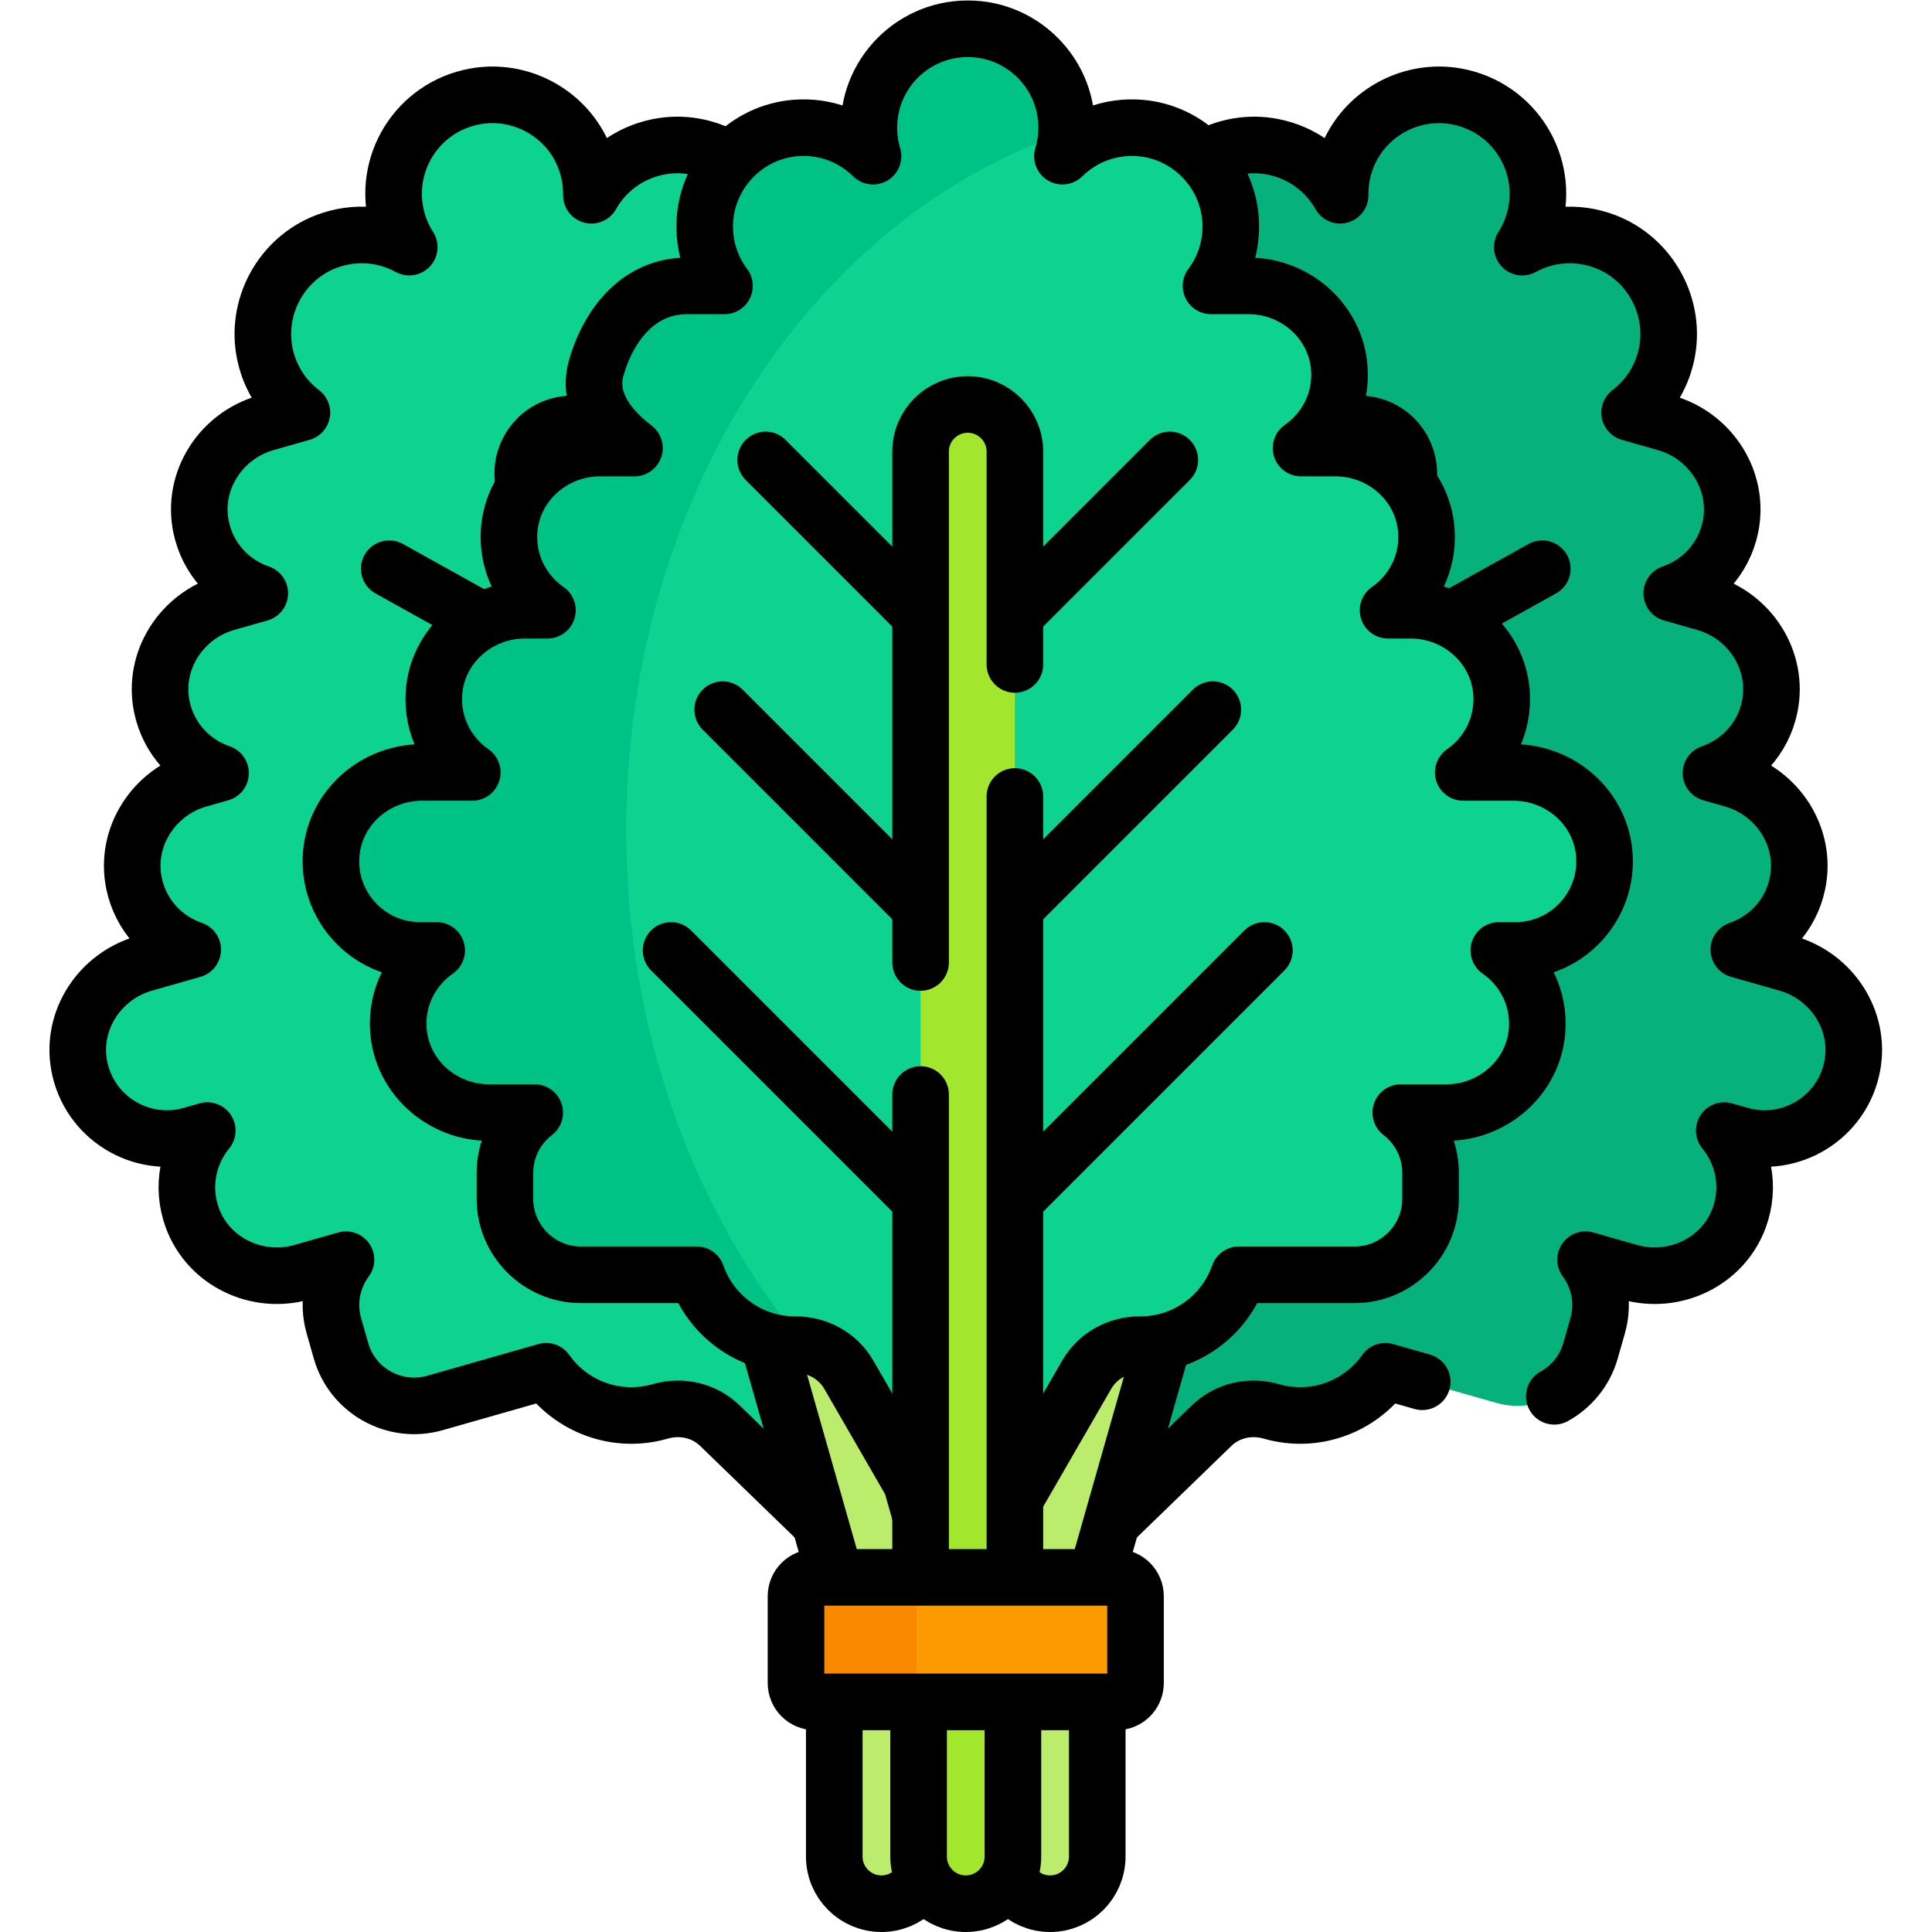 <?xml version="1.0" encoding="UTF-8" standalone="no"?>
<!-- Created with Inkscape (http://www.inkscape.org/) -->

<svg
   version="1.1"
   id="svg6393"
   xml:space="preserve"
   width="682.667"
   height="682.667"
   viewBox="0 0 682.667 682.667"
   xmlns="http://www.w3.org/2000/svg"
   xmlns:svg="http://www.w3.org/2000/svg"><defs
     id="defs6397"><clipPath
       clipPathUnits="userSpaceOnUse"
       id="clipPath6407"><path
         d="M 0,512 H 512 V 0 H 0 Z"
         id="path6405" /></clipPath></defs><g
     id="g6399"
     transform="matrix(1.333,0,0,-1.333,0,682.667)"><g
       id="g6401"><g
         id="g6403"
         clip-path="url(#clipPath6407)"><g
           id="g6409"
           transform="translate(278.356,7.5)"><path
             d="m 0,0 v 0 c 6.904,0 12.5,5.597 12.5,12.5 v 120 c 0,6.903 -5.596,12.5 -12.5,12.5 -6.903,0 -12.5,-5.597 -12.5,-12.5 V 12.5 C -12.5,5.597 -6.903,0 0,0"
             style="fill:#bbec6c;fill-opacity:1;fill-rule:nonzero;stroke:none"
             id="path6411" /></g><g
           id="g6413"
           transform="translate(278.356,7.5)"><path
             d="m 0,0 v 0 c 6.904,0 12.5,5.597 12.5,12.5 v 120 c 0,6.903 -5.596,12.5 -12.5,12.5 -6.903,0 -12.5,-5.597 -12.5,-12.5 V 12.5 C -12.5,5.597 -6.903,0 0,0 Z"
             style="fill:none;stroke:#000000;stroke-width:15;stroke-linecap:round;stroke-linejoin:round;stroke-miterlimit:10;stroke-dasharray:none;stroke-opacity:1"
             id="path6415" /></g><g
           id="g6417"
           transform="translate(233.644,7.5)"><path
             d="m 0,0 v 0 c 6.903,0 12.5,5.597 12.5,12.5 v 120 c 0,6.903 -5.597,12.5 -12.5,12.5 -6.904,0 -12.5,-5.597 -12.5,-12.5 V 12.5 C -12.5,5.597 -6.904,0 0,0"
             style="fill:#bbec6c;fill-opacity:1;fill-rule:nonzero;stroke:none"
             id="path6419" /></g><g
           id="g6421"
           transform="translate(233.644,7.5)"><path
             d="m 0,0 v 0 c 6.903,0 12.5,5.597 12.5,12.5 v 120 c 0,6.903 -5.597,12.5 -12.5,12.5 -6.904,0 -12.5,-5.597 -12.5,-12.5 V 12.5 C -12.5,5.597 -6.904,0 0,0 Z"
             style="fill:none;stroke:#000000;stroke-width:15;stroke-linecap:round;stroke-linejoin:round;stroke-miterlimit:10;stroke-dasharray:none;stroke-opacity:1"
             id="path6423" /></g><g
           id="g6425"
           transform="translate(256,7.5)"><path
             d="m 0,0 v 0 c 6.904,0 12.5,5.597 12.5,12.5 v 120 c 0,6.903 -5.596,12.5 -12.5,12.5 -6.904,0 -12.5,-5.597 -12.5,-12.5 V 12.5 C -12.5,5.597 -6.904,0 0,0"
             style="fill:#a2e62e;fill-opacity:1;fill-rule:nonzero;stroke:none"
             id="path6427" /></g><g
           id="g6429"
           transform="translate(256,7.5)"><path
             d="m 0,0 v 0 c 6.904,0 12.5,5.597 12.5,12.5 v 120 c 0,6.903 -5.596,12.5 -12.5,12.5 -6.904,0 -12.5,-5.597 -12.5,-12.5 V 12.5 C -12.5,5.597 -6.904,0 0,0 Z"
             style="fill:none;stroke:#000000;stroke-width:15;stroke-linecap:round;stroke-linejoin:round;stroke-miterlimit:10;stroke-dasharray:none;stroke-opacity:1"
             id="path6431" /></g><g
           id="g6433"
           transform="translate(345.461,322.18)"><path
             d="m 0,0 c -4.472,11.386 -17.169,17.226 -28.933,13.873 l -12.829,-3.656 c 5.1,6.217 6.974,14.92 3.956,23.142 -4.284,11.674 -17.146,17.8 -29.105,14.392 L -72.704,46.1 c 5.101,6.216 6.975,14.921 3.956,23.143 -4.284,11.674 -17.145,17.799 -29.104,14.391 l -8.818,-2.513 c 5.1,6.217 6.974,14.92 3.956,23.143 -4.285,11.674 -17.145,17.799 -29.105,14.391 l -9.583,-2.731 c 2.151,5.6 2.407,11.988 0.216,18.176 -4.301,12.141 -17.105,19.439 -29.739,16.927 -7.914,-1.573 -14.172,-6.456 -17.775,-12.834 0.055,3.778 -0.7,7.661 -2.427,11.427 -4.915,10.713 -16.684,16.859 -28.288,14.793 -15.547,-2.768 -24.923,-18.219 -20.707,-33.013 0.721,-2.528 1.793,-4.86 3.142,-6.965 -6.424,3.52 -14.315,4.37 -21.87,1.535 -12.06,-4.527 -19.094,-17.478 -16.347,-30.063 1.399,-6.412 4.984,-11.705 9.764,-15.331 l -9.583,-2.731 c -11.959,-3.408 -19.658,-15.393 -17.145,-27.572 1.77,-8.578 7.951,-14.986 15.561,-17.581 l -8.817,-2.512 c -11.959,-3.409 -19.659,-15.394 -17.146,-27.573 1.77,-8.578 7.951,-14.986 15.562,-17.58 l -5.793,-1.651 c -11.959,-3.408 -19.659,-15.393 -17.145,-27.571 1.77,-8.579 7.95,-14.988 15.561,-17.581 l -12.829,-3.657 c -11.764,-3.352 -19.475,-15.007 -17.272,-27.041 2.532,-13.84 16.466,-22.251 29.682,-18.484 l 4.276,1.219 c -5.101,-6.217 -6.974,-14.921 -3.956,-23.144 4.284,-11.674 17.145,-17.799 29.104,-14.39 l 11.625,3.312 c -3.588,-4.854 -4.997,-11.249 -3.225,-17.47 l 1.908,-6.694 c 3.032,-10.638 14.216,-16.86 24.854,-13.829 l 29.529,8.415 c 6.565,-9.336 18.537,-13.969 30.134,-10.664 0.029,0.009 0.059,0.017 0.089,0.025 5.597,1.616 11.626,0.283 15.811,-3.77 l 45.303,-43.892 15.359,61.18 c 1.419,5.651 5.84,9.961 11.448,11.54 0.03,0.008 0.059,0.016 0.089,0.025 11.596,3.305 19.328,13.553 19.985,24.948 l 29.529,8.415 c 10.638,3.032 16.861,14.215 13.83,24.853 l -1.908,6.694 c -1.773,6.221 -6.341,10.913 -11.95,13.146 l 11.625,3.312 c 11.959,3.409 19.658,15.394 17.145,27.573 -1.77,8.578 -7.951,14.986 -15.561,17.581 l 4.275,1.218 C -2.263,-27.589 5.144,-13.098 0,0"
             style="fill:#0ed290;fill-opacity:1;fill-rule:nonzero;stroke:none"
             id="path6435" /></g><g
           id="g6437"
           transform="translate(345.461,322.18)"><path
             d="m 0,0 c -4.472,11.386 -17.169,17.226 -28.933,13.873 l -12.829,-3.656 c 5.1,6.217 6.974,14.92 3.956,23.142 -4.284,11.674 -17.146,17.8 -29.105,14.392 L -72.704,46.1 c 5.101,6.216 6.975,14.921 3.956,23.143 -4.284,11.674 -17.145,17.799 -29.104,14.391 l -8.818,-2.513 c 5.1,6.217 6.974,14.92 3.956,23.143 -4.285,11.674 -17.145,17.799 -29.105,14.391 l -9.583,-2.731 c 2.151,5.6 2.407,11.988 0.216,18.176 -4.301,12.141 -17.105,19.439 -29.739,16.927 -7.914,-1.573 -14.172,-6.456 -17.775,-12.834 0.055,3.778 -0.7,7.661 -2.427,11.427 -4.915,10.713 -16.684,16.859 -28.288,14.793 -15.547,-2.768 -24.923,-18.219 -20.707,-33.013 0.721,-2.528 1.793,-4.86 3.142,-6.965 -6.424,3.52 -14.315,4.37 -21.87,1.535 -12.06,-4.527 -19.094,-17.478 -16.347,-30.063 1.399,-6.412 4.984,-11.705 9.764,-15.331 l -9.583,-2.731 c -11.959,-3.408 -19.658,-15.393 -17.145,-27.572 1.77,-8.578 7.951,-14.986 15.561,-17.581 l -8.817,-2.512 c -11.959,-3.409 -19.659,-15.394 -17.146,-27.573 1.77,-8.578 7.951,-14.986 15.562,-17.58 l -5.793,-1.651 c -11.959,-3.408 -19.659,-15.393 -17.145,-27.571 1.77,-8.579 7.95,-14.988 15.561,-17.581 l -12.829,-3.657 c -11.764,-3.352 -19.475,-15.007 -17.272,-27.041 2.532,-13.84 16.466,-22.251 29.682,-18.484 l 4.276,1.219 c -5.101,-6.217 -6.974,-14.921 -3.956,-23.144 4.284,-11.674 17.145,-17.799 29.104,-14.39 l 11.625,3.312 c -3.588,-4.854 -4.997,-11.249 -3.225,-17.47 l 1.908,-6.694 c 3.032,-10.638 14.216,-16.86 24.854,-13.829 l 29.529,8.415 c 6.565,-9.336 18.537,-13.969 30.134,-10.664 0.029,0.009 0.059,0.017 0.089,0.025 5.597,1.616 11.626,0.283 15.811,-3.77 l 45.303,-43.892 15.359,61.18 c 1.419,5.651 5.84,9.961 11.448,11.54 0.03,0.008 0.059,0.016 0.089,0.025 11.596,3.305 19.328,13.553 19.985,24.948 l 29.529,8.415 c 10.638,3.032 16.861,14.215 13.83,24.853 l -1.908,6.694 c -1.773,6.221 -6.341,10.913 -11.95,13.146 l 11.625,3.312 c 11.959,3.409 19.658,15.394 17.145,27.573 -1.77,8.578 -7.951,14.986 -15.561,17.581 l 4.275,1.218 C -2.263,-27.589 5.144,-13.098 0,0 Z"
             style="fill:none;stroke:#000000;stroke-width:15;stroke-linecap:round;stroke-linejoin:round;stroke-miterlimit:10;stroke-dasharray:none;stroke-opacity:1"
             id="path6439" /></g><g
           id="g6441"
           transform="translate(103.174,361.38)"><path
             d="m 0,0 66.196,-36.833 36.833,66.195"
             style="fill:none;stroke:#000000;stroke-width:15;stroke-linecap:round;stroke-linejoin:round;stroke-miterlimit:10;stroke-dasharray:none;stroke-opacity:1"
             id="path6443" /></g><g
           id="g6445"
           transform="translate(110.356,294.598)"><path
             d="m 0,0 80.28,-44.671 44.67,80.28"
             style="fill:none;stroke:#000000;stroke-width:15;stroke-linecap:round;stroke-linejoin:round;stroke-miterlimit:10;stroke-dasharray:none;stroke-opacity:1"
             id="path6447" /></g><g
           id="g6449"
           transform="translate(114.696,229.47)"><path
             d="m 0,0 97.181,-54.074 54.074,97.18"
             style="fill:none;stroke:#000000;stroke-width:15;stroke-linecap:round;stroke-linejoin:round;stroke-miterlimit:10;stroke-dasharray:none;stroke-opacity:1"
             id="path6451" /></g><g
           id="g6453"
           transform="translate(248.987,93)"><path
             d="m 0,0 -84.711,297.241 c -1.984,6.962 -9.235,10.997 -16.197,9.013 -6.961,-1.984 -10.996,-9.236 -9.012,-16.197 L -27.257,0 Z"
             style="fill:#bbec6c;fill-opacity:1;fill-rule:nonzero;stroke:none"
             id="path6455" /></g><g
           id="g6457"
           transform="translate(248.987,93)"><path
             d="m 0,0 -84.711,297.241 c -1.984,6.962 -9.235,10.997 -16.197,9.013 -6.961,-1.984 -10.996,-9.236 -9.012,-16.197 L -27.257,0 Z"
             style="fill:none;stroke:#000000;stroke-width:15;stroke-linecap:round;stroke-linejoin:round;stroke-miterlimit:10;stroke-dasharray:none;stroke-opacity:1"
             id="path6459" /></g><g
           id="g6461"
           transform="translate(166.539,322.18)"><path
             d="m 0,0 c 4.472,11.386 17.169,17.226 28.933,13.873 l 12.829,-3.656 c -5.1,6.217 -6.974,14.92 -3.956,23.142 4.284,11.674 17.146,17.8 29.105,14.392 L 72.704,46.1 c -5.101,6.216 -6.975,14.921 -3.956,23.143 4.284,11.674 17.145,17.799 29.104,14.391 l 8.818,-2.513 c -5.1,6.217 -6.974,14.92 -3.956,23.143 4.285,11.674 17.145,17.799 29.105,14.391 l 9.583,-2.731 c -2.151,5.6 -2.407,11.988 -0.216,18.176 4.301,12.141 17.105,19.439 29.739,16.927 7.914,-1.573 14.172,-6.456 17.775,-12.834 -0.055,3.778 0.7,7.661 2.427,11.427 4.915,10.713 16.684,16.859 28.288,14.793 15.547,-2.768 24.923,-18.219 20.707,-33.013 -0.721,-2.528 -1.793,-4.86 -3.142,-6.965 6.424,3.52 14.315,4.37 21.87,1.535 12.06,-4.527 19.094,-17.478 16.347,-30.063 -1.399,-6.412 -4.984,-11.705 -9.764,-15.331 l 9.583,-2.731 C 286.975,74.437 294.674,62.452 292.161,50.273 290.391,41.695 284.21,35.287 276.6,32.692 l 8.817,-2.512 c 11.959,-3.409 19.659,-15.394 17.146,-27.573 -1.77,-8.578 -7.951,-14.986 -15.562,-17.58 l 5.793,-1.651 c 11.959,-3.408 19.659,-15.393 17.145,-27.571 -1.77,-8.579 -7.95,-14.988 -15.561,-17.581 l 12.829,-3.657 c 11.764,-3.352 19.475,-15.007 17.272,-27.041 -2.532,-13.84 -16.466,-22.251 -29.682,-18.484 l -4.276,1.219 c 5.101,-6.217 6.974,-14.921 3.956,-23.144 -4.284,-11.674 -17.145,-17.799 -29.104,-14.39 l -11.625,3.312 c 3.588,-4.854 4.997,-11.249 3.225,-17.47 l -1.908,-6.694 c -3.032,-10.638 -14.216,-16.86 -24.854,-13.829 l -29.529,8.415 c -6.565,-9.336 -18.537,-13.969 -30.134,-10.664 -0.029,0.009 -0.059,0.017 -0.089,0.025 -5.597,1.616 -11.626,0.283 -15.811,-3.77 l -45.303,-43.892 -15.359,61.18 c -1.419,5.651 -5.84,9.961 -11.448,11.54 -0.03,0.008 -0.059,0.016 -0.089,0.025 -11.596,3.305 -19.328,13.553 -19.985,24.948 l -29.529,8.415 c -10.638,3.032 -16.861,14.215 -13.83,24.853 l 1.908,6.694 c 1.773,6.221 6.341,10.913 11.95,13.146 l -11.625,3.312 C 9.379,-74.318 1.68,-62.333 4.193,-50.154 c 1.77,8.578 7.951,14.986 15.561,17.581 l -4.275,1.218 C 2.263,-27.589 -5.144,-13.098 0,0"
             style="fill:#07b17b;fill-opacity:1;fill-rule:nonzero;stroke:none"
             id="path6463" /></g><g
           id="g6465"
           transform="translate(412,142)"><path
             d="m 0,0 c 4.518,2.504 8.084,6.725 9.604,12.055 l 1.907,6.694 c 1.773,6.221 0.364,12.615 -3.224,17.47 l 11.624,-3.313 c 11.959,-3.408 24.82,2.717 29.105,14.391 3.018,8.223 1.144,16.927 -3.956,23.143 l 4.276,-1.218 c 13.215,-3.767 27.149,4.643 29.682,18.485 2.202,12.032 -5.509,23.688 -17.273,27.04 l -12.828,3.656 c 7.61,2.594 13.791,9.002 15.561,17.581 2.513,12.179 -5.186,24.163 -17.145,27.572 l -5.793,1.651 c 7.611,2.594 13.791,9.002 15.562,17.58 2.513,12.179 -5.187,24.164 -17.146,27.572 l -8.818,2.513 c 7.611,2.595 13.792,9.003 15.562,17.581 2.513,12.179 -5.187,24.164 -17.146,27.572 l -9.583,2.731 c 4.78,3.626 8.365,8.919 9.765,15.331 2.746,12.585 -4.288,25.536 -16.347,30.062 -7.555,2.835 -15.447,1.986 -21.87,-1.535 1.349,2.105 2.42,4.438 3.141,6.966 4.216,14.794 -5.16,30.244 -20.706,33.013 -11.604,2.066 -23.373,-4.08 -28.288,-14.793 -1.727,-3.765 -2.482,-7.65 -2.427,-11.427 -3.603,6.378 -9.861,11.261 -17.775,12.834 -12.634,2.512 -25.439,-4.786 -29.739,-16.928 -2.192,-6.187 -1.935,-12.574 0.215,-18.175 l -9.583,2.73 c -11.959,3.409 -24.82,-2.717 -29.104,-14.391 -3.018,-8.222 -1.145,-16.925 3.955,-23.142 l -8.817,2.512 c -11.959,3.409 -24.82,-2.716 -29.105,-14.39 -3.018,-8.224 -1.144,-16.927 3.956,-23.144 l -5.793,1.652 c -11.959,3.408 -24.82,-2.718 -29.104,-14.392 -3.018,-8.223 -1.145,-16.926 3.955,-23.143 l -12.828,3.657 c -11.764,3.352 -24.461,-2.488 -28.933,-13.873 -5.144,-13.098 2.263,-27.589 15.478,-31.356 l 4.276,-1.219 c -7.611,-2.593 -13.792,-9.001 -15.562,-17.58 -2.513,-12.178 5.187,-24.164 17.146,-27.572 l 11.625,-3.312 c -5.609,-2.234 -10.177,-6.925 -11.95,-13.146 l -1.908,-6.694 c -3.032,-10.638 3.191,-21.822 13.829,-24.854 l 29.529,-8.415 c 0.658,-11.394 8.39,-21.643 19.985,-24.948 0.03,-0.008 0.06,-0.017 0.089,-0.024 5.609,-1.58 10.029,-5.889 11.448,-11.54 l 15.359,-61.18 45.304,43.891 c 4.185,4.054 10.213,5.386 15.811,3.771 0.03,-0.008 0.06,-0.017 0.089,-0.025 11.596,-3.305 23.569,1.328 30.134,10.664 L -35,3.854"
             style="fill:none;stroke:#000000;stroke-width:15;stroke-linecap:round;stroke-linejoin:round;stroke-miterlimit:10;stroke-dasharray:none;stroke-opacity:1"
             id="path6467" /></g><g
           id="g6469"
           transform="translate(408.826,361.38)"><path
             d="m 0,0 -66.196,-36.833 -36.833,66.195"
             style="fill:none;stroke:#000000;stroke-width:15;stroke-linecap:round;stroke-linejoin:round;stroke-miterlimit:10;stroke-dasharray:none;stroke-opacity:1"
             id="path6471" /></g><g
           id="g6473"
           transform="translate(401.644,294.598)"><path
             d="m 0,0 -80.28,-44.671 -44.67,80.28"
             style="fill:none;stroke:#000000;stroke-width:15;stroke-linecap:round;stroke-linejoin:round;stroke-miterlimit:10;stroke-dasharray:none;stroke-opacity:1"
             id="path6475" /></g><g
           id="g6477"
           transform="translate(397.304,229.47)"><path
             d="m 0,0 -97.181,-54.074 -54.074,97.18"
             style="fill:none;stroke:#000000;stroke-width:15;stroke-linecap:round;stroke-linejoin:round;stroke-miterlimit:10;stroke-dasharray:none;stroke-opacity:1"
             id="path6479" /></g><g
           id="g6481"
           transform="translate(363.921,399.254)"><path
             d="m 0,0 c -6.961,1.984 -14.213,-2.051 -16.197,-9.013 l -84.711,-297.241 h 27.257 L 9.012,-16.197 C 10.996,-9.236 6.961,-1.984 0,0"
             style="fill:#bbec6c;fill-opacity:1;fill-rule:nonzero;stroke:none"
             id="path6483" /></g><g
           id="g6485"
           transform="translate(363.921,399.254)"><path
             d="m 0,0 c -6.961,1.984 -14.213,-2.051 -16.197,-9.013 l -84.711,-297.241 h 27.257 L 9.012,-16.197 C 10.996,-9.236 6.961,-1.984 0,0 Z"
             style="fill:none;stroke:#000000;stroke-width:15;stroke-linecap:round;stroke-linejoin:round;stroke-miterlimit:10;stroke-dasharray:none;stroke-opacity:1"
             id="path6487" /></g><g
           id="g6489"
           transform="translate(425.224,286.106)"><path
             d="m 0,0 c -1.18,12.175 -11.791,21.271 -24.022,21.271 h -13.34 c 6.609,4.581 10.796,12.438 10.147,21.172 -0.921,12.402 -11.61,21.818 -24.046,21.818 h -6.023 c 6.609,4.581 10.796,12.437 10.147,21.173 -0.921,12.401 -11.61,21.816 -24.046,21.816 h -9.169 c 6.609,4.581 10.796,12.438 10.148,21.173 -0.921,12.401 -11.611,21.816 -24.046,21.816 h -9.965 c 3.604,4.798 5.601,10.87 5.189,17.421 -0.808,12.856 -11.122,23.383 -23.96,24.431 -8.043,0.656 -15.399,-2.324 -20.612,-7.471 1.088,3.617 1.426,7.56 0.797,11.654 -1.79,11.65 -11.424,20.787 -23.15,21.98 -15.711,1.598 -28.962,-10.691 -28.962,-26.073 0,-2.629 0.392,-5.166 1.112,-7.561 -5.213,5.147 -12.569,8.127 -20.611,7.471 -12.839,-1.048 -23.153,-11.575 -23.961,-24.431 -0.412,-6.551 1.585,-12.623 5.189,-17.421 h -9.964 c -12.436,0 -23.125,-9.415 -24.046,-21.816 -0.649,-8.735 3.538,-16.592 10.147,-21.173 h -9.169 c -12.435,0 -23.125,-9.415 -24.046,-21.816 -0.649,-8.736 3.539,-16.592 10.147,-21.173 h -6.023 c -12.435,0 -23.125,-9.416 -24.046,-21.818 -0.649,-8.734 3.538,-16.591 10.147,-21.172 h -13.339 c -12.232,0 -22.843,-9.096 -24.023,-21.271 -1.358,-14.006 9.738,-25.912 23.479,-25.912 h 4.447 c -6.609,-4.581 -10.797,-12.438 -10.148,-21.173 0.921,-12.401 11.611,-21.816 24.046,-21.816 h 12.088 c -4.782,-3.686 -7.889,-9.45 -7.889,-15.918 v -6.961 c 0,-11.061 9.049,-20.112 20.111,-20.112 h 30.705 c 3.755,-10.777 13.999,-18.514 26.057,-18.514 h 0.092 c 5.827,0.019 11.26,-2.914 14.173,-7.96 l 31.539,-54.627 31.539,54.627 c 2.913,5.046 8.346,7.979 14.172,7.96 h 0.092 c 12.058,0 22.303,7.737 26.058,18.514 h 30.705 c 11.061,0 20.111,9.051 20.111,20.112 v 6.961 c 0,6.468 -3.108,12.232 -7.89,15.918 h 12.088 c 12.435,0 23.125,9.415 24.046,21.816 0.649,8.735 -3.539,16.592 -10.147,21.173 h 4.446 C -9.738,-25.912 1.358,-14.006 0,0"
             style="fill:#0ed290;fill-opacity:1;fill-rule:nonzero;stroke:none"
             id="path6491" /></g><g
           id="g6493"
           transform="translate(166,292)"><path
             d="m 0,0 c 0,88.188 49.395,162.48 116.696,184.997 0.086,1.755 0.008,3.553 -0.274,5.384 -1.789,11.649 -11.423,20.786 -23.15,21.978 -15.709,1.599 -28.961,-10.689 -28.961,-26.072 0,-2.629 0.392,-5.166 1.112,-7.56 -5.213,5.146 -12.569,8.127 -20.611,7.47 -12.839,-1.048 -23.153,-11.575 -23.961,-24.43 -0.412,-6.551 1.585,-12.624 5.189,-17.421 h -9.965 c -12.435,0 -23.125,-9.415 -24.046,-21.817 -0.649,-8.735 3.539,-16.591 10.148,-21.173 h -9.169 c -12.436,0 -23.126,-9.415 -24.047,-21.816 -0.648,-8.735 3.539,-16.593 10.148,-21.173 h -6.024 c -12.435,0 -23.125,-9.416 -24.045,-21.816 -0.649,-8.736 3.538,-16.593 10.147,-21.173 h -13.339 c -12.233,0 -22.843,-9.097 -24.023,-21.272 -1.358,-14.005 9.737,-25.912 23.479,-25.912 h 4.446 c -6.608,-4.581 -10.796,-12.437 -10.147,-21.173 0.921,-12.401 11.61,-21.816 24.046,-21.816 h 12.087 c -4.781,-3.685 -7.889,-9.449 -7.889,-15.918 v -6.961 c 0,-11.06 9.05,-20.111 20.111,-20.111 H 18.664 C 22.418,-128.562 32.663,-136.3 44.72,-136.3 h 0.093 c 0.85,0.003 1.689,-0.064 2.516,-0.184 C 18.108,-101.684 0,-53.39 0,0"
             style="fill:#00c285;fill-opacity:1;fill-rule:nonzero;stroke:none"
             id="path6495" /></g><g
           id="g6497"
           transform="translate(425.224,286.106)"><path
             d="m 0,0 c -1.18,12.175 -11.791,21.271 -24.022,21.271 h -13.34 c 6.609,4.581 10.796,12.438 10.147,21.172 -0.921,12.402 -11.61,21.818 -24.046,21.818 h -6.023 c 6.609,4.581 10.796,12.437 10.147,21.173 -0.921,12.401 -11.61,21.816 -24.046,21.816 h -9.169 c 6.609,4.581 10.796,12.438 10.148,21.173 -0.921,12.401 -11.611,21.816 -24.046,21.816 h -9.965 c 3.604,4.798 5.601,10.87 5.189,17.421 -0.808,12.856 -11.122,23.383 -23.96,24.431 -8.043,0.656 -15.399,-2.324 -20.612,-7.471 1.088,3.617 1.426,7.56 0.797,11.654 -1.79,11.65 -11.424,20.787 -23.15,21.98 -15.711,1.598 -28.962,-10.691 -28.962,-26.073 0,-2.629 0.392,-5.166 1.112,-7.561 -5.213,5.147 -12.569,8.127 -20.611,7.471 -12.839,-1.048 -23.153,-11.575 -23.961,-24.431 -0.412,-6.551 1.585,-12.623 5.189,-17.421 h -9.964 c -12.436,0 -20.653,-9.853 -24.046,-21.816 -2.08,-7.331 1.591,-14.681 10.147,-21.173 h -9.169 c -12.435,0 -23.125,-9.415 -24.046,-21.816 -0.649,-8.736 3.539,-16.592 10.147,-21.173 h -6.023 c -12.435,0 -23.125,-9.416 -24.046,-21.818 -0.649,-8.734 3.538,-16.591 10.147,-21.172 h -13.339 c -12.232,0 -22.843,-9.096 -24.023,-21.271 -1.358,-14.006 9.738,-25.912 23.479,-25.912 h 4.447 c -6.609,-4.581 -10.797,-12.438 -10.148,-21.173 0.921,-12.401 11.611,-21.816 24.046,-21.816 h 12.088 c -4.782,-3.686 -7.889,-9.45 -7.889,-15.918 v -6.961 c 0,-11.061 9.049,-20.112 20.111,-20.112 h 30.705 c 3.755,-10.777 13.999,-18.514 26.057,-18.514 h 0.092 c 5.827,0.019 11.26,-2.914 14.173,-7.96 l 31.539,-54.627 31.539,54.627 c 2.913,5.046 8.346,7.979 14.172,7.96 h 0.092 c 12.058,0 22.303,7.737 26.058,18.514 h 30.705 c 11.061,0 20.111,9.051 20.111,20.112 v 6.961 c 0,6.468 -3.108,12.232 -7.89,15.918 h 12.088 c 12.435,0 23.125,9.415 24.046,21.816 0.649,8.735 -3.539,16.592 -10.147,21.173 h 4.446 C -9.738,-25.912 1.358,-14.006 0,0 Z"
             style="fill:none;stroke:#000000;stroke-width:15;stroke-linecap:round;stroke-linejoin:round;stroke-miterlimit:10;stroke-dasharray:none;stroke-opacity:1"
             id="path6499" /></g><g
           id="g6501"
           transform="translate(202.958,390.211)"><path
             d="M 0,0 53.566,-53.565 107.132,0"
             style="fill:none;stroke:#000000;stroke-width:15;stroke-linecap:round;stroke-linejoin:round;stroke-miterlimit:10;stroke-dasharray:none;stroke-opacity:1"
             id="path6503" /></g><g
           id="g6505"
           transform="translate(191.561,324.018)"><path
             d="M 0,0 64.963,-64.963 129.926,0"
             style="fill:none;stroke:#000000;stroke-width:15;stroke-linecap:round;stroke-linejoin:round;stroke-miterlimit:10;stroke-dasharray:none;stroke-opacity:1"
             id="path6507" /></g><g
           id="g6509"
           transform="translate(177.885,260.194)"><path
             d="M 0,0 78.639,-78.64 157.278,0"
             style="fill:none;stroke:#000000;stroke-width:15;stroke-linecap:round;stroke-linejoin:round;stroke-miterlimit:10;stroke-dasharray:none;stroke-opacity:1"
             id="path6511" /></g><g
           id="g6513"
           transform="translate(269.024,93)"><path
             d="m 0,0 v 299.414 c 0,6.902 -5.597,12.5 -12.5,12.5 -6.903,0 -12.5,-5.598 -12.5,-12.5 V 0 Z"
             style="fill:#a2e62e;fill-opacity:1;fill-rule:nonzero;stroke:none"
             id="path6515" /></g><g
           id="g6517"
           transform="translate(269.024,336)"><path
             d="m 0,0 v 56.414 c 0,6.902 -5.597,12.5 -12.5,12.5 -6.903,0 -12.5,-5.598 -12.5,-12.5 V -79"
             style="fill:none;stroke:#000000;stroke-width:15;stroke-linecap:round;stroke-linejoin:round;stroke-miterlimit:10;stroke-dasharray:none;stroke-opacity:1"
             id="path6519" /></g><g
           id="g6521"
           transform="translate(244.024,222)"><path
             d="M 0,0 V -129 H 25 V 79"
             style="fill:none;stroke:#000000;stroke-width:15;stroke-linecap:round;stroke-linejoin:round;stroke-miterlimit:10;stroke-dasharray:none;stroke-opacity:1"
             id="path6523" /></g><g
           id="g6525"
           transform="translate(296,61)"><path
             d="m 0,0 h -80 c -2.761,0 -5,2.238 -5,5 v 23 c 0,2.762 2.239,5 5,5 H 0 c 2.761,0 5,-2.238 5,-5 V 5 C 5,2.238 2.761,0 0,0"
             style="fill:#fd9a01;fill-opacity:1;fill-rule:nonzero;stroke:none"
             id="path6527" /></g><g
           id="g6529"
           transform="translate(243,66)"><path
             d="m 0,0 v 23 c 0,2.762 2.239,5 5,5 h -32 c -2.761,0 -5,-2.238 -5,-5 V 0 c 0,-2.762 2.239,-5 5,-5 H 5 C 2.239,-5 0,-2.762 0,0"
             style="fill:#fb8801;fill-opacity:1;fill-rule:nonzero;stroke:none"
             id="path6531" /></g><g
           id="g6533"
           transform="translate(296,61)"><path
             d="m 0,0 h -80 c -2.761,0 -5,2.238 -5,5 v 23 c 0,2.762 2.239,5 5,5 H 0 c 2.761,0 5,-2.238 5,-5 V 5 C 5,2.238 2.761,0 0,0 Z"
             style="fill:none;stroke:#000000;stroke-width:15;stroke-linecap:round;stroke-linejoin:round;stroke-miterlimit:10;stroke-dasharray:none;stroke-opacity:1"
             id="path6535" /></g></g></g></g></svg>
